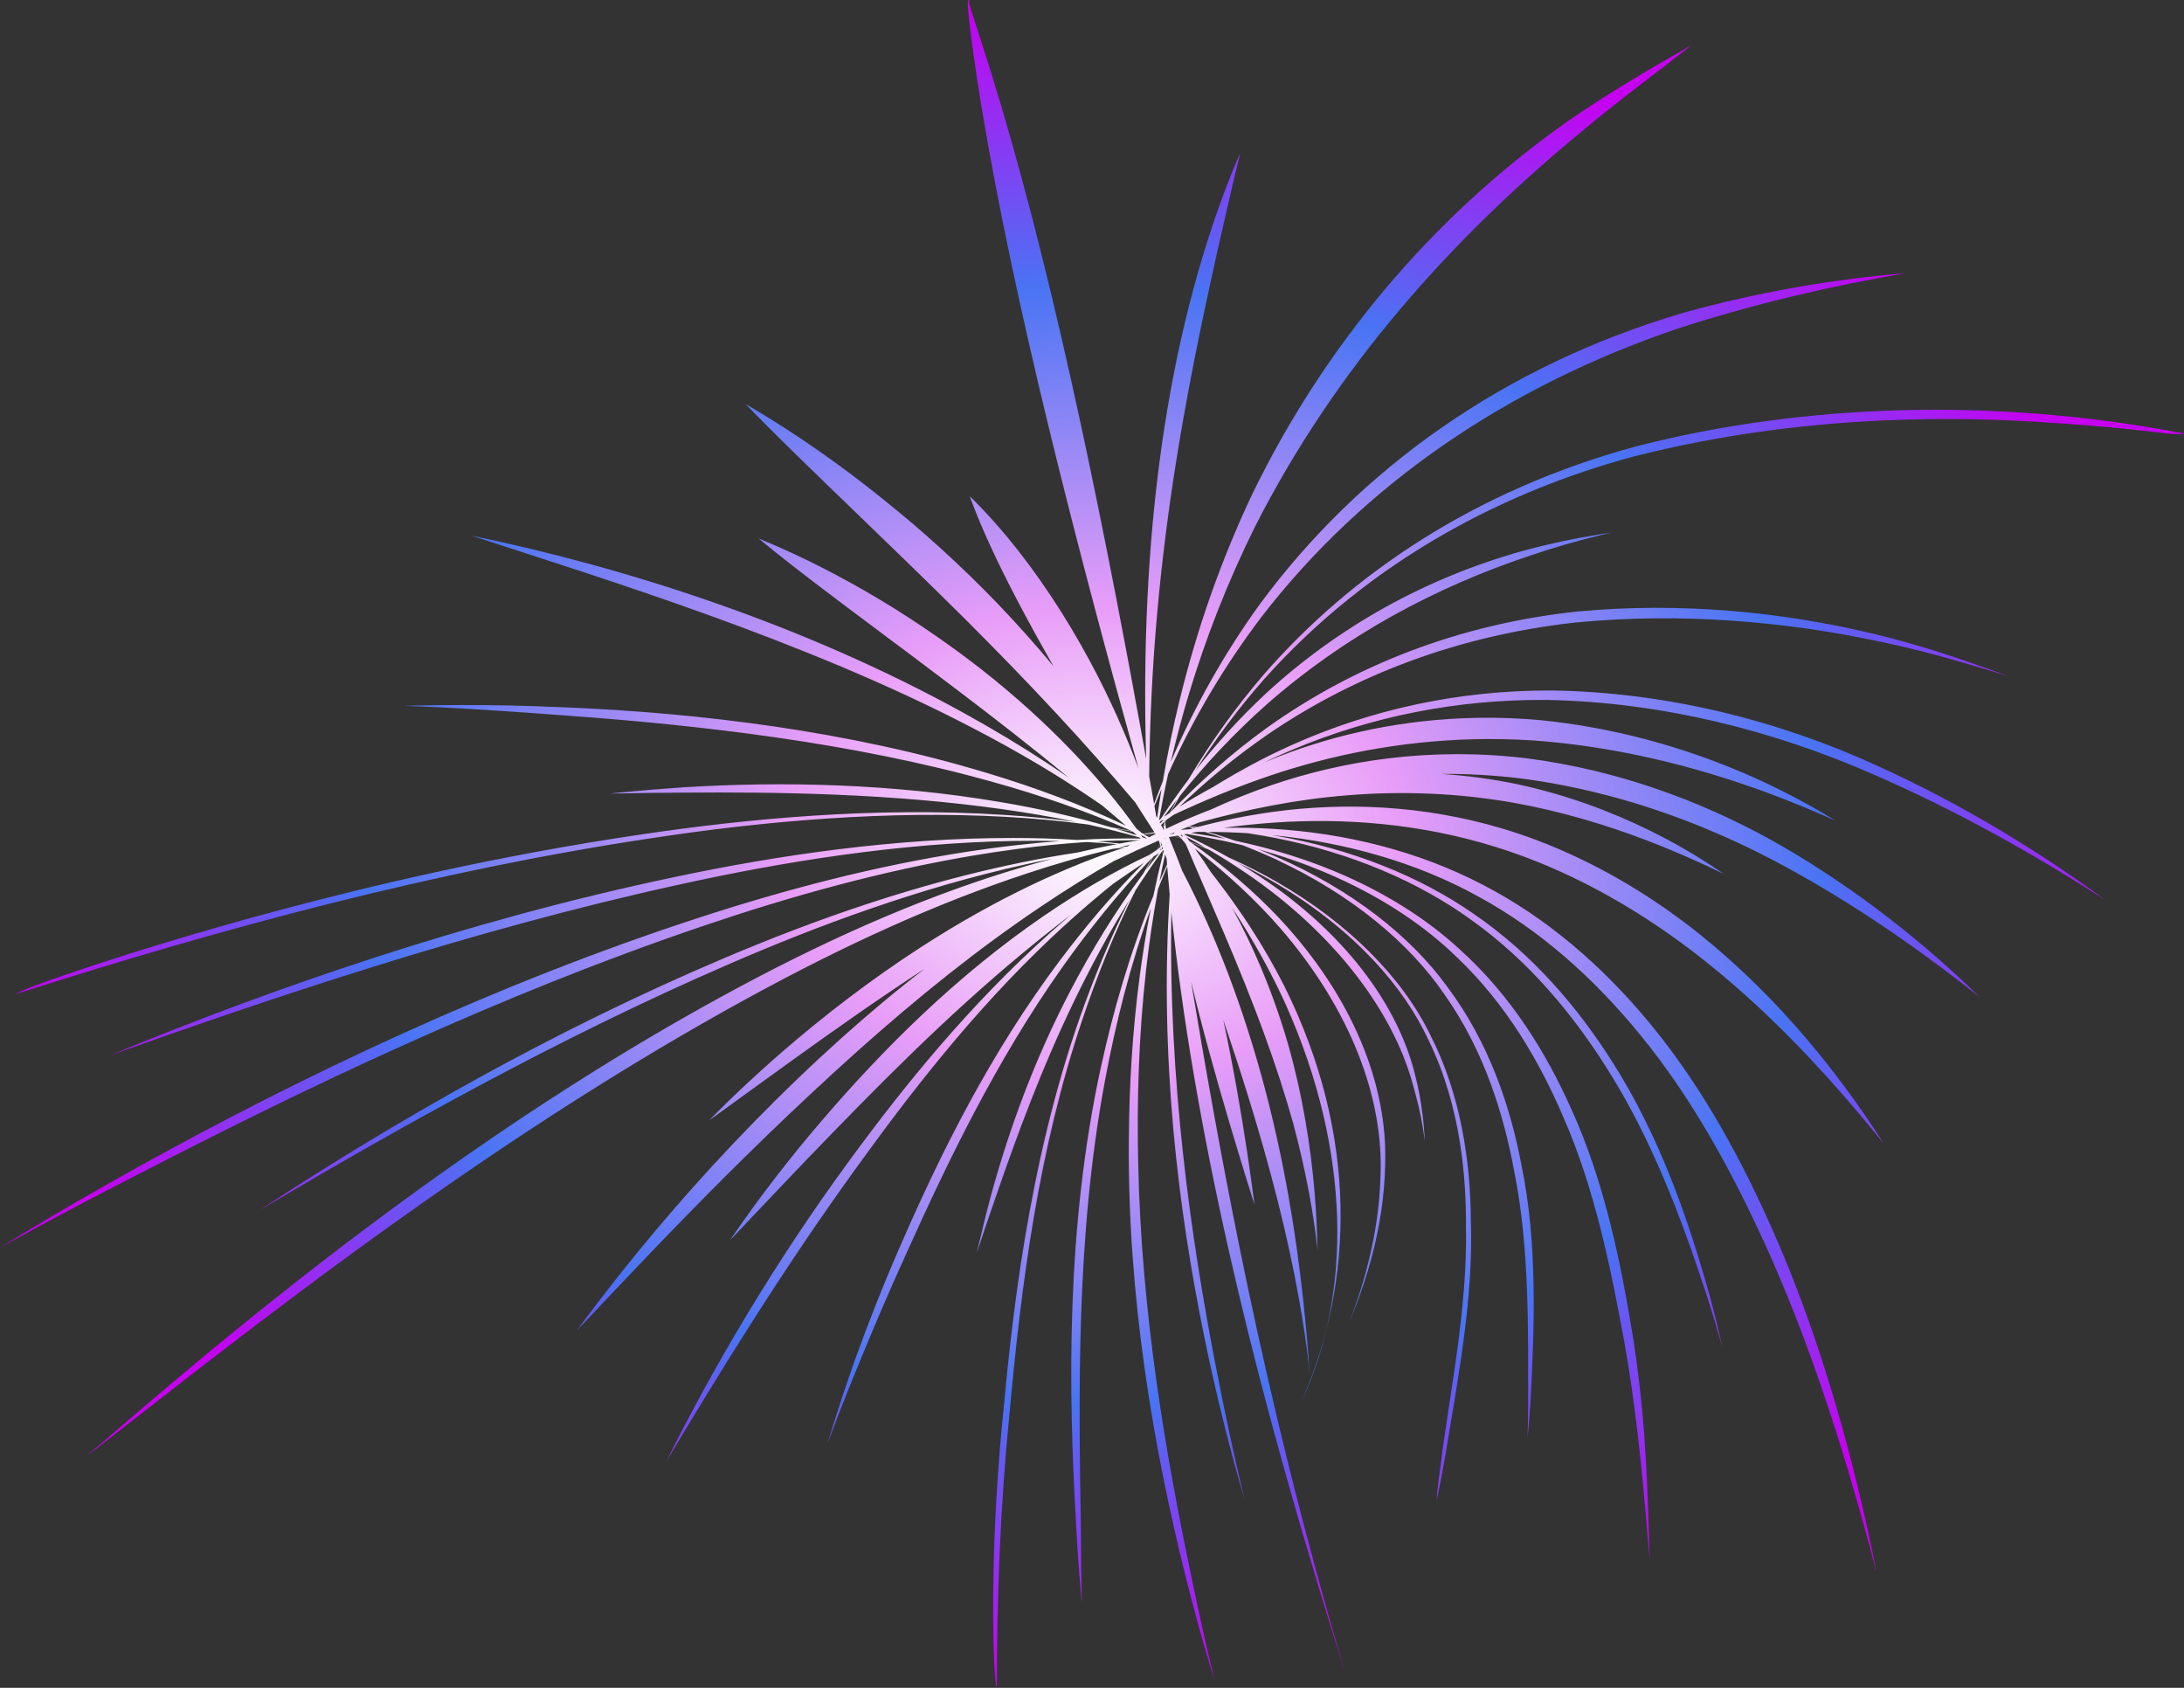<svg width="44" height="34" viewBox="0 0 44 34" fill="none" xmlns="http://www.w3.org/2000/svg">
<rect x="0" y="0" width="44" height="34" fill="#333333" stroke="none"/>
<path d="M19.512 0.001C19.507 0.004 19.503 0.013 19.502 0.023C19.49 0.093 19.504 0.194 19.511 0.266C19.531 0.482 19.559 0.703 19.589 0.929C19.645 1.341 19.71 1.767 19.784 2.211C20.113 4.193 20.592 6.398 21.143 8.666C21.726 11.067 22.39 13.523 22.936 15.479C22.68 14.793 22.358 14.064 21.966 13.334C21.471 12.412 20.906 11.559 20.304 10.832C20.086 10.569 19.868 10.328 19.653 10.111C19.62 10.078 19.588 10.046 19.556 10.014C19.551 10.01 19.546 10.005 19.541 10C19.54 9.999 19.539 9.998 19.538 9.998C19.538 9.999 19.539 10 19.539 10.001C19.541 10.007 19.543 10.013 19.545 10.018C19.559 10.057 19.574 10.096 19.589 10.136C19.688 10.398 19.806 10.678 19.941 10.972C20.288 11.73 20.74 12.572 21.223 13.419C20.872 12.996 20.497 12.575 20.098 12.159C19.367 11.399 18.592 10.697 17.803 10.066C17.37 9.716 16.936 9.39 16.506 9.09C16.069 8.784 15.643 8.509 15.235 8.265C15.174 8.229 15.114 8.194 15.055 8.159C15.045 8.154 15.036 8.149 15.028 8.144C15.026 8.143 15.025 8.142 15.024 8.141C15.025 8.142 15.026 8.143 15.027 8.144C15.034 8.151 15.04 8.157 15.046 8.164C15.089 8.209 15.133 8.254 15.178 8.3C15.479 8.608 15.812 8.937 16.17 9.286C16.866 9.965 17.595 10.661 18.291 11.339C18.677 11.713 19.065 12.093 19.457 12.484C19.458 12.485 19.458 12.486 19.459 12.486C20.79 13.814 21.877 14.986 22.873 16.166C23.006 16.377 23.135 16.577 23.258 16.767C23.188 16.775 23.117 16.783 23.045 16.792C22.981 16.778 23.07 16.797 23.006 16.783C22.97 16.753 22.933 16.722 22.894 16.69C22.174 15.675 21.139 14.558 19.785 13.494C19.481 13.256 19.17 13.027 18.854 12.809C18.107 12.288 17.341 11.833 16.592 11.45C16.206 11.252 15.831 11.078 15.473 10.926C15.42 10.903 15.367 10.881 15.314 10.86C15.306 10.856 15.298 10.853 15.29 10.85C15.288 10.849 15.287 10.849 15.286 10.848C15.285 10.848 15.285 10.848 15.284 10.848C15.285 10.848 15.285 10.848 15.286 10.848C15.287 10.849 15.287 10.85 15.288 10.851C15.293 10.855 15.301 10.861 15.306 10.865C15.344 10.897 15.384 10.93 15.424 10.962C15.69 11.18 15.985 11.411 16.302 11.654C17.175 12.324 18.197 13.071 19.223 13.852C19.223 13.852 19.224 13.852 19.223 13.852C19.223 13.852 19.267 13.885 19.267 13.885C20.087 14.506 20.82 15.08 21.539 15.67C21.389 15.566 21.25 15.473 21.131 15.395C20.582 15.033 20.021 14.697 19.459 14.386C16.145 12.547 12.5 11.408 9.499 10.79C12.189 11.67 16.179 12.887 19.558 14.645C20.032 14.89 20.506 15.152 20.973 15.431C21.61 15.812 22.063 16.127 22.211 16.23C22.375 16.368 22.532 16.502 22.684 16.633C21.791 16.21 20.852 15.863 19.917 15.581C17.093 14.722 14.079 14.361 11.407 14.25C11.021 14.232 10.636 14.219 10.254 14.211C9.63 14.2 9.031 14.199 8.443 14.211C8.36 14.213 8.278 14.215 8.195 14.218C8.183 14.219 8.171 14.219 8.159 14.22C8.156 14.22 8.155 14.22 8.153 14.22C8.152 14.22 8.153 14.22 8.153 14.22C8.155 14.22 8.156 14.22 8.158 14.22C8.17 14.22 8.182 14.22 8.194 14.221C8.274 14.223 8.353 14.226 8.433 14.229C8.999 14.252 9.584 14.286 10.186 14.327C10.623 14.356 11.067 14.387 11.515 14.422C14.102 14.613 17.144 14.952 19.98 15.746C20.936 16.011 21.895 16.339 22.805 16.742C22.662 16.714 22.52 16.688 22.377 16.663C21.637 16.445 20.881 16.278 20.136 16.154C17.972 15.787 15.774 15.736 13.78 15.859C13.332 15.889 12.898 15.925 12.482 15.966L12.48 15.966C12.42 15.972 12.361 15.978 12.302 15.984C12.294 15.985 12.283 15.986 12.275 15.986C12.274 15.987 12.272 15.987 12.271 15.987C12.272 15.987 12.274 15.987 12.275 15.987C12.284 15.987 12.292 15.987 12.301 15.986C12.358 15.985 12.415 15.984 12.473 15.983C12.473 15.983 12.492 15.983 12.492 15.983C12.889 15.974 13.304 15.968 13.731 15.967C15.677 15.95 17.963 15.985 20.192 16.3C20.684 16.369 21.182 16.453 21.678 16.556C21.192 16.491 20.709 16.446 20.237 16.416C17.589 16.242 14.979 16.506 13.003 16.797C9.961 17.238 7.296 17.89 5.653 18.328C3.947 18.784 2.618 19.204 1.906 19.439C0.335 19.957 0.322 20.023 0.322 20.023C4.479 18.694 8.779 17.54 13.063 16.894C13.063 16.894 13.063 16.894 13.063 16.894C15.452 16.527 17.903 16.325 20.252 16.454C20.814 16.484 21.372 16.535 21.921 16.609C22.267 16.686 22.614 16.772 22.957 16.87C22.967 16.878 22.972 16.883 22.982 16.891C22.603 16.886 22.176 16.893 21.702 16.92C21.273 16.893 20.843 16.88 20.415 16.88C18.069 16.877 15.701 17.219 13.553 17.675C9.399 18.549 5.477 19.911 2.218 21.259C5.473 20.103 9.502 18.736 13.647 17.827C15.768 17.358 18.11 16.98 20.438 16.94C20.743 16.934 21.05 16.935 21.357 16.942C21.055 16.964 20.759 16.992 20.47 17.026C20.113 17.066 19.786 17.111 19.501 17.155C17.62 17.443 15.777 17.932 14.064 18.492C9.969 19.827 6.132 21.654 2.808 23.493C1.941 23.976 1.139 24.438 0.371 24.906C0.263 24.972 0.158 25.036 0.053 25.104C0.038 25.113 0.023 25.123 0.008 25.133C0.006 25.135 0.002 25.137 0 25.139C0.002 25.137 0.006 25.135 0.009 25.134C0.024 25.124 0.039 25.115 0.054 25.106C0.16 25.044 0.267 24.986 0.377 24.926C1.158 24.497 1.963 24.075 2.839 23.627C6.109 21.94 10.017 20.058 14.165 18.653C15.908 18.061 17.747 17.547 19.61 17.234C19.893 17.187 20.19 17.141 20.499 17.101C20.954 17.04 21.419 16.993 21.888 16.962C22.107 16.973 22.312 16.988 22.501 17.004C22.237 17.054 21.97 17.111 21.699 17.175C21.33 17.23 20.964 17.295 20.602 17.369C18.472 17.801 16.422 18.522 14.575 19.307C11.078 20.791 7.902 22.622 5.238 24.373C7.936 22.776 11.178 20.943 14.655 19.435C16.484 18.64 18.511 17.891 20.622 17.421C20.812 17.378 21.004 17.338 21.196 17.3C21.011 17.349 20.824 17.402 20.636 17.457C18.775 18.003 16.891 18.814 14.925 19.866C13.969 20.377 13.018 20.928 12.069 21.517C9.167 23.318 6.515 25.337 4.256 27.199C3.753 27.615 3.269 28.022 2.815 28.411C2.565 28.624 2.319 28.837 2.085 29.038C1.984 29.123 1.912 29.189 1.831 29.253C1.823 29.259 1.812 29.268 1.809 29.269C1.805 29.271 1.807 29.266 1.809 29.262C1.8 29.271 1.79 29.282 1.786 29.288C1.786 29.289 1.786 29.29 1.787 29.29C1.787 29.29 1.787 29.29 1.787 29.29C1.79 29.29 1.799 29.285 1.812 29.276C1.89 29.223 2.007 29.13 2.088 29.066C2.338 28.872 2.588 28.676 2.852 28.471C3.324 28.103 3.827 27.711 4.343 27.314C6.66 25.531 9.329 23.565 12.216 21.772C13.168 21.181 14.118 20.624 15.072 20.102C17.016 19.038 18.856 18.199 20.689 17.595C21.277 17.4 21.851 17.236 22.41 17.101C22.495 17.089 22.579 17.079 22.663 17.069C22.056 17.267 21.427 17.52 20.779 17.829C20.039 18.183 19.302 18.597 18.571 19.069C17.532 19.739 16.584 20.474 15.755 21.192C15.614 21.314 15.478 21.435 15.345 21.555C15.011 21.856 14.706 22.147 14.432 22.422C14.391 22.463 14.35 22.504 14.31 22.545C14.304 22.551 14.298 22.558 14.292 22.564C14.291 22.565 14.29 22.566 14.289 22.567C14.29 22.566 14.291 22.565 14.293 22.564C14.3 22.559 14.307 22.554 14.314 22.549C14.316 22.548 14.456 22.447 14.458 22.446C14.778 22.215 15.124 21.964 15.491 21.698C15.463 21.719 15.92 21.389 15.891 21.409C16.744 20.795 17.656 20.147 18.631 19.513C18.061 19.95 17.504 20.416 16.956 20.908C16.659 21.174 16.368 21.444 16.084 21.717C14.877 22.873 13.812 24.048 12.901 25.157C12.496 25.65 12.127 26.124 11.797 26.566C11.748 26.632 11.7 26.697 11.653 26.761C11.646 26.771 11.639 26.781 11.632 26.79C11.631 26.792 11.63 26.793 11.629 26.795C12.507 25.794 13.412 24.819 14.352 23.878C13.413 24.818 12.51 25.791 11.633 26.791C11.641 26.782 11.649 26.773 11.658 26.764C11.704 26.715 11.781 26.633 11.828 26.584C12.212 26.176 12.633 25.73 13.078 25.266C14.055 24.247 15.122 23.167 16.302 22.065C16.624 21.764 16.95 21.465 17.282 21.168C17.283 21.167 17.284 21.166 17.285 21.165C18.519 20.064 19.704 19.115 20.95 18.276C21.454 17.937 21.946 17.629 22.434 17.349C22.75 17.197 23.054 17.058 23.346 16.93C23.354 16.958 23.362 16.985 23.37 17.014C23.349 17.048 23.328 17.084 23.306 17.121C23.258 17.152 23.209 17.185 23.159 17.219C22.464 17.545 21.752 17.955 21.019 18.457C20.173 19.037 19.356 19.705 18.561 20.456C17.846 21.133 17.189 21.838 16.594 22.531C16.245 22.936 15.921 23.334 15.624 23.72C15.33 24.1 15.065 24.465 14.829 24.805C14.794 24.856 14.759 24.907 14.725 24.957C14.72 24.965 14.715 24.972 14.71 24.98C14.709 24.981 14.709 24.982 14.707 24.984C14.709 24.982 14.71 24.981 14.711 24.98C14.716 24.974 14.725 24.965 14.73 24.959C14.735 24.955 14.857 24.826 14.861 24.822C15.469 24.182 15.203 24.461 15.81 23.821C16.118 23.497 16.439 23.163 16.774 22.819C17.45 22.123 18.16 21.405 18.911 20.699C18.911 20.699 18.911 20.699 18.911 20.699C19.66 19.995 20.388 19.36 21.138 18.767C21.285 18.651 21.43 18.537 21.576 18.427C21.416 18.563 21.272 18.689 21.152 18.795C21.152 18.795 21.15 18.798 21.15 18.798C19.537 20.241 18.226 21.858 17.119 23.37C15.577 25.471 14.358 27.568 13.42 29.444C14.495 27.653 15.759 25.588 17.233 23.551C18.328 22.032 19.603 20.38 21.174 18.896C21.174 18.896 21.184 18.887 21.184 18.887C21.788 18.318 22.247 17.947 22.424 17.805C22.636 17.656 22.843 17.516 23.047 17.381C22.409 18.018 21.853 18.684 21.358 19.341C19.953 21.211 18.957 23.221 18.164 25.038C17.816 25.83 17.506 26.612 17.23 27.379C17.051 27.886 16.888 28.373 16.741 28.849C16.721 28.916 16.7 28.983 16.681 29.049C16.678 29.059 16.675 29.069 16.673 29.079C16.672 29.08 16.672 29.082 16.672 29.084C16.672 29.084 16.672 29.084 16.672 29.084C16.672 29.082 16.672 29.08 16.673 29.079C16.676 29.069 16.68 29.059 16.683 29.05C16.707 28.983 16.732 28.917 16.757 28.851C16.934 28.38 17.128 27.893 17.335 27.393C17.626 26.683 17.938 25.955 18.275 25.216C19.098 23.394 20.067 21.369 21.409 19.475C21.934 18.736 22.527 17.987 23.216 17.274C23.153 17.382 23.092 17.49 23.033 17.598C22.455 18.375 21.98 19.167 21.582 19.925C20.83 21.356 20.318 22.787 19.96 24.101C19.87 24.436 19.79 24.764 19.716 25.079C19.706 25.124 19.695 25.169 19.685 25.214C19.684 25.221 19.682 25.227 19.68 25.234C19.68 25.235 19.68 25.236 19.68 25.238C19.68 25.237 19.68 25.235 19.681 25.234C19.682 25.232 19.687 25.216 19.688 25.214C19.678 25.241 19.741 25.052 19.732 25.08C19.835 24.768 19.945 24.444 20.061 24.112C20.488 22.872 20.991 21.501 21.659 20.127C21.975 19.477 22.336 18.799 22.757 18.123C22.354 18.922 22.036 19.709 21.777 20.436C20.693 23.487 20.374 26.753 20.224 28.327C19.958 30.91 20.006 32.833 20.022 33.288C20.047 33.997 20.084 34 20.084 34C20.082 32.171 20.153 30.342 20.335 28.504C20.578 25.838 20.922 23.159 21.811 20.523C22.103 19.658 22.448 18.79 22.875 17.938C23.042 17.677 23.22 17.415 23.409 17.153C23.415 17.173 23.421 17.195 23.427 17.214C23.363 17.468 23.298 17.746 23.235 18.049C22.753 19.217 22.423 20.386 22.181 21.49C21.469 24.745 21.526 28.056 21.677 30.647C21.705 31.209 21.744 31.758 21.794 32.292C21.784 31.806 21.777 31.309 21.775 30.803C21.739 28.219 21.661 24.947 22.27 21.722C22.477 20.626 22.761 19.464 23.185 18.297C23.087 18.796 23.017 19.248 22.966 19.629C22.812 20.774 22.75 21.892 22.742 22.952C22.714 26.124 23.237 29.157 23.889 31.771C24.053 32.418 24.216 33.018 24.392 33.599C24.417 33.68 24.441 33.76 24.468 33.84C24.472 33.851 24.476 33.862 24.48 33.873C24.481 33.876 24.481 33.878 24.483 33.88C24.481 33.878 24.481 33.876 24.48 33.873C24.477 33.862 24.474 33.851 24.47 33.839C24.448 33.759 24.429 33.678 24.409 33.596C24.267 33.009 24.135 32.406 24.001 31.755C23.488 29.311 22.995 26.464 22.931 23.447C22.903 22.19 22.939 20.878 23.089 19.542C23.146 19.032 23.224 18.483 23.331 17.907C23.394 17.746 23.456 17.595 23.515 17.455C23.53 17.64 23.547 17.83 23.565 18.021C23.355 21.297 23.739 24.374 24.258 26.908C24.492 28.062 24.769 29.161 25.069 30.195C24.867 29.345 24.672 28.452 24.494 27.522C23.99 24.928 23.537 21.757 23.599 18.377C23.814 20.457 24.204 22.744 24.754 25.183C25.268 27.465 25.867 29.635 26.443 31.558C26.57 31.985 26.697 32.4 26.818 32.79C26.883 33.001 26.952 33.222 27.014 33.419C27.041 33.506 27.062 33.57 27.082 33.638C27.084 33.645 27.087 33.654 27.087 33.655C27.088 33.659 27.086 33.656 27.085 33.653C27.088 33.661 27.091 33.671 27.093 33.675C27.093 33.676 27.093 33.676 27.093 33.675C27.093 33.675 27.093 33.675 27.093 33.675C27.093 33.673 27.091 33.667 27.089 33.657C27.072 33.596 27.042 33.496 27.022 33.429C26.962 33.225 26.899 33.008 26.837 32.792C26.724 32.397 26.607 31.98 26.49 31.549C25.952 29.575 25.448 27.463 24.974 25.134C24.589 23.24 24.277 21.463 23.995 19.765C24.052 20.004 24.11 20.241 24.173 20.483C24.424 21.451 24.712 22.441 24.963 23.264C25.055 23.568 25.145 23.86 25.228 24.122C25.232 24.135 25.262 24.228 25.266 24.241C25.268 24.247 25.27 24.253 25.271 24.259C25.272 24.26 25.272 24.261 25.273 24.262C25.272 24.261 25.272 24.26 25.272 24.259C25.272 24.252 25.271 24.246 25.27 24.24C25.265 24.199 25.259 24.158 25.254 24.116C25.218 23.84 25.176 23.539 25.128 23.223C25.006 22.409 24.844 21.474 24.645 20.544C24.811 21.035 24.976 21.536 25.134 22.045C25.592 23.518 25.942 24.882 26.173 26.183C26.255 26.643 26.319 27.074 26.366 27.476L26.366 27.477C26.372 27.536 26.378 27.594 26.383 27.652C26.384 27.661 26.384 27.669 26.385 27.678C26.385 27.679 26.385 27.681 26.386 27.682C26.375 27.541 26.364 27.399 26.352 27.258C26.275 26.432 26.171 25.609 26.041 24.791C26.171 25.609 26.275 26.432 26.352 27.258C26.364 27.399 26.375 27.541 26.386 27.682C26.386 27.68 26.385 27.679 26.385 27.678C26.385 27.669 26.384 27.66 26.384 27.651C26.38 27.592 26.375 27.532 26.371 27.472C26.361 27.326 26.349 27.175 26.337 27.02C26.312 26.743 26.284 26.453 26.251 26.153C26.107 24.838 25.876 23.413 25.485 21.935C25.485 21.935 25.485 21.934 25.485 21.934C25.05 20.287 24.476 18.804 23.813 17.532C23.747 17.351 23.681 17.186 23.613 17.02C23.616 17.018 23.619 17.016 23.623 17.014C23.619 17.015 23.616 17.017 23.612 17.018C23.591 16.968 23.571 16.911 23.55 16.862C23.587 16.856 23.623 16.849 23.66 16.843C23.707 16.86 23.754 16.878 23.804 16.896C23.832 16.931 23.861 16.967 23.891 17.005C24.361 18.126 24.958 19.419 25.488 20.879C25.704 21.474 25.893 22.055 26.054 22.631C26.186 23.123 26.291 23.593 26.375 24.041C26.44 24.392 26.489 24.72 26.526 25.023C26.531 25.069 26.536 25.113 26.541 25.158C26.542 25.164 26.543 25.171 26.544 25.178C26.544 25.179 26.544 25.18 26.544 25.181C26.544 25.181 26.544 25.181 26.544 25.182C26.544 25.182 26.544 25.182 26.544 25.181C26.544 25.18 26.544 25.179 26.544 25.177C26.544 25.17 26.544 25.163 26.544 25.156C26.543 25.11 26.541 25.063 26.54 25.015C26.53 24.698 26.513 24.356 26.482 23.994C26.403 23.072 26.244 22.07 25.951 21.036C25.924 20.942 25.895 20.847 25.866 20.753C25.866 20.753 25.866 20.753 25.866 20.753C25.587 19.861 25.232 19.033 24.819 18.28C24.911 18.42 24.99 18.546 25.058 18.655C25.379 19.175 25.659 19.698 25.898 20.222C27.237 23.212 27.214 26.069 26.252 28.161C26.241 28.185 26.23 28.209 26.219 28.232C26.233 28.201 26.247 28.169 26.26 28.138C27.244 25.863 27.395 22.917 25.875 19.865C25.672 19.463 25.441 19.063 25.183 18.666C24.828 18.121 24.5 17.703 24.403 17.579C24.295 17.41 24.185 17.248 24.074 17.093C24.732 17.604 25.31 18.142 25.801 18.706C27.218 20.349 27.886 22.137 27.811 23.717C27.795 24.278 27.712 24.828 27.586 25.352C27.495 25.737 27.38 26.105 27.255 26.447C27.237 26.495 27.219 26.544 27.201 26.591C27.199 26.598 27.196 26.605 27.194 26.612C27.193 26.613 27.193 26.614 27.193 26.615C27.193 26.614 27.194 26.613 27.194 26.612C27.197 26.605 27.2 26.598 27.203 26.59C27.223 26.542 27.243 26.492 27.262 26.443C27.402 26.091 27.531 25.715 27.636 25.321C27.794 24.725 27.895 24.093 27.906 23.448C27.959 21.868 27.264 20.098 25.788 18.513C25.273 17.963 24.668 17.447 23.986 16.965C24.113 17.015 24.239 17.067 24.362 17.119C24.872 17.418 25.339 17.736 25.76 18.071C27.232 19.251 28.131 20.616 28.466 21.852C28.487 21.925 28.507 21.998 28.526 22.071C28.598 22.339 28.65 22.602 28.687 22.856C28.692 22.893 28.697 22.929 28.702 22.965C28.703 22.971 28.703 22.976 28.704 22.982C28.704 22.983 28.704 22.984 28.705 22.985C28.705 22.983 28.705 22.982 28.705 22.982C28.704 22.976 28.704 22.97 28.704 22.965C28.702 22.927 28.7 22.889 28.697 22.851C28.68 22.587 28.647 22.312 28.594 22.031C28.573 21.92 28.548 21.809 28.52 21.698C28.221 20.423 27.311 19.053 25.75 17.912C25.498 17.73 25.23 17.554 24.947 17.386C25.227 17.522 25.492 17.666 25.743 17.815C27.316 18.756 28.295 19.9 28.781 20.954C29.448 22.323 29.54 23.785 29.534 24.724C29.558 25.863 29.377 27.087 29.282 27.733C29.145 28.664 29.107 28.861 29.038 29.398C28.927 30.207 28.947 30.219 28.947 30.219C29.007 29.929 29.063 29.64 29.113 29.351C29.383 27.722 29.684 26.136 29.633 24.612C29.626 23.377 29.426 22.044 28.817 20.851C28.25 19.681 27.156 18.594 25.741 17.775C25.426 17.594 25.096 17.427 24.752 17.272C24.471 17.113 24.177 16.96 23.868 16.816C23.867 16.814 23.865 16.812 23.864 16.81C23.882 16.807 23.901 16.805 23.919 16.802C24.263 16.857 24.642 16.93 25.041 17.028C25.27 17.118 25.494 17.213 25.711 17.314C27.229 18.022 28.396 18.996 29.103 20.035C29.908 21.174 30.302 22.473 30.512 23.626C30.817 25.146 30.785 26.821 30.787 28.3C30.785 28.528 30.781 28.754 30.774 28.979C30.797 28.746 30.816 28.51 30.831 28.273C30.915 26.76 30.98 25.045 30.652 23.468C30.432 22.305 30.003 21.005 29.158 19.878C28.421 18.86 27.233 17.923 25.707 17.257C25.59 17.206 25.471 17.157 25.349 17.109C25.47 17.142 25.588 17.176 25.704 17.212C26.177 17.359 26.58 17.518 26.913 17.668C27.89 18.107 28.721 18.665 29.363 19.294C30.357 20.241 31.026 21.402 31.501 22.515C32.13 23.951 32.452 25.542 32.733 27.079C32.838 27.676 32.922 28.276 32.992 28.874C33.081 29.614 33.146 30.382 33.205 31.076C33.213 31.177 33.221 31.275 33.232 31.375C33.234 31.389 33.235 31.403 33.237 31.417C33.238 31.42 33.237 31.423 33.239 31.425C33.237 31.423 33.238 31.42 33.238 31.417C33.236 31.403 33.236 31.389 33.235 31.375C33.23 31.276 33.227 31.178 33.225 31.078C33.205 30.384 33.179 29.624 33.124 28.877C33.076 28.252 33.005 27.614 32.905 26.971C32.655 25.437 32.326 23.809 31.656 22.34C31.153 21.211 30.445 20.059 29.419 19.134C28.738 18.502 27.871 17.959 26.875 17.546C26.52 17.399 26.128 17.26 25.7 17.138C25.436 17.062 25.165 16.996 24.888 16.937C24.694 16.869 24.508 16.81 24.334 16.758C24.596 16.759 24.862 16.767 25.131 16.783C25.317 16.811 25.501 16.843 25.683 16.878C27.228 17.18 28.583 17.765 29.633 18.525C30.812 19.363 31.701 20.451 32.379 21.529C33.28 22.948 33.876 24.548 34.371 26.051C34.489 26.414 34.598 26.777 34.7 27.138C34.617 26.767 34.525 26.394 34.421 26.019C33.99 24.49 33.416 22.858 32.491 21.404C31.803 20.315 30.889 19.226 29.677 18.4C28.602 17.655 27.231 17.099 25.68 16.832C25.662 16.829 25.645 16.826 25.627 16.823C25.645 16.824 25.662 16.826 25.68 16.828C27.07 16.969 28.513 17.355 29.794 18.065C31.024 18.737 32.095 19.69 33.017 20.812C33.093 20.904 33.167 20.997 33.241 21.091C34.235 22.366 34.996 23.809 35.645 25.251C36.174 26.439 36.604 27.631 36.968 28.768C37.149 29.334 37.314 29.887 37.464 30.417C37.547 30.709 37.627 30.995 37.7 31.273C37.73 31.39 37.757 31.479 37.776 31.572C37.778 31.581 37.78 31.594 37.78 31.596C37.779 31.601 37.776 31.597 37.773 31.593C37.777 31.605 37.782 31.618 37.786 31.624C37.787 31.624 37.788 31.624 37.788 31.623C37.789 31.621 37.789 31.611 37.787 31.598C37.776 31.509 37.747 31.377 37.727 31.283C37.669 30.999 37.604 30.708 37.536 30.411C37.411 29.873 37.27 29.312 37.11 28.738C36.784 27.569 36.379 26.342 35.859 25.116C35.239 23.668 34.489 22.215 33.489 20.927C33.4 20.812 33.309 20.7 33.217 20.588C32.27 19.447 31.156 18.486 29.878 17.825C28.552 17.131 27.078 16.785 25.671 16.698C25.326 16.676 24.986 16.67 24.652 16.675C24.978 16.631 25.315 16.595 25.663 16.571C27.057 16.474 28.606 16.582 30.145 17.065C30.594 17.206 31.038 17.376 31.474 17.575C32.511 18.048 33.468 18.659 34.328 19.341C35.126 19.973 35.837 20.654 36.47 21.327C36.943 21.83 37.372 22.329 37.753 22.793C37.809 22.862 37.865 22.931 37.92 22.998C37.929 23.008 37.937 23.018 37.945 23.029C37.946 23.03 37.947 23.032 37.949 23.034C36.972 21.606 35.848 20.261 34.525 19.12C33.647 18.362 32.674 17.706 31.625 17.201C31.183 17 30.733 16.83 30.276 16.693C28.664 16.21 27.06 16.161 25.649 16.354C25.111 16.428 24.602 16.534 24.129 16.659C24.069 16.656 24.009 16.653 23.948 16.65C24.016 16.623 24.086 16.596 24.155 16.569C24.616 16.442 25.113 16.322 25.64 16.223C26.624 16.038 27.698 15.938 28.833 15.989C29.38 16.013 29.923 16.072 30.461 16.165C31.444 16.339 32.364 16.617 33.203 16.939C33.675 17.12 34.112 17.312 34.511 17.5C34.571 17.528 34.631 17.557 34.689 17.585C34.698 17.589 34.707 17.594 34.716 17.598C34.718 17.599 34.719 17.599 34.721 17.6C34.719 17.599 34.718 17.598 34.716 17.597C34.717 17.597 34.69 17.579 34.691 17.579C34.636 17.541 34.579 17.503 34.521 17.465C34.14 17.214 33.713 16.964 33.243 16.733C32.447 16.34 31.554 16.011 30.588 15.801C30.074 15.693 29.554 15.623 29.03 15.59C29.55 15.586 30.085 15.614 30.631 15.68C30.924 15.717 31.219 15.765 31.513 15.823C33.112 16.136 34.633 16.727 35.993 17.472C36.661 17.836 37.29 18.224 37.874 18.615C38.507 19.038 39.087 19.465 39.604 19.865C39.681 19.925 39.757 19.984 39.831 20.043C39.843 20.051 39.854 20.059 39.864 20.068C39.866 20.07 39.868 20.071 39.87 20.073C38.743 19.037 37.507 18.08 36.172 17.271C34.708 16.38 33.098 15.725 31.445 15.383C31.221 15.341 30.996 15.306 30.772 15.277C28.827 15.041 27.064 15.32 25.614 15.817C25.184 15.965 24.781 16.13 24.407 16.303C24.079 16.427 23.775 16.56 23.493 16.695C23.486 16.653 23.48 16.61 23.473 16.567C23.482 16.55 23.491 16.532 23.501 16.514C23.548 16.481 23.597 16.447 23.648 16.412C24.225 16.141 24.877 15.864 25.602 15.619C26.796 15.218 28.171 14.928 29.695 14.891C30.093 14.882 30.495 14.89 30.899 14.916C32.407 15.026 33.833 15.361 35.107 15.793C35.692 15.991 36.23 16.204 36.72 16.418C36.771 16.44 36.822 16.462 36.872 16.484C36.873 16.485 36.935 16.512 36.936 16.513C36.947 16.517 36.958 16.522 36.968 16.527C36.97 16.527 36.972 16.528 36.974 16.529C36.974 16.529 36.975 16.529 36.975 16.529C36.974 16.529 36.974 16.529 36.974 16.529C36.972 16.528 36.97 16.527 36.968 16.525C36.957 16.519 36.947 16.512 36.936 16.506C36.918 16.495 36.9 16.484 36.882 16.473C36.829 16.441 36.775 16.408 36.72 16.376C36.229 16.087 35.682 15.807 35.084 15.553C33.868 15.037 32.495 14.653 31.043 14.508C30.518 14.46 30 14.447 29.489 14.468C29.489 14.468 29.489 14.468 29.489 14.468C28.011 14.527 26.692 14.858 25.582 15.312C25.544 15.328 25.505 15.344 25.468 15.36C25.504 15.342 25.542 15.324 25.581 15.305C25.758 15.223 25.913 15.155 26.039 15.102C27.622 14.435 29.359 14.081 31.186 14.1C33.494 14.147 35.732 14.722 37.683 15.574C39.435 16.33 41.032 17.24 42.409 18.126C41.074 17.145 39.526 16.199 37.817 15.424C35.843 14.518 33.575 13.941 31.253 13.909C29.39 13.903 27.632 14.292 26.044 14.999C25.867 15.078 25.71 15.153 25.576 15.219C25.035 15.489 24.627 15.738 24.441 15.853C24.2 15.983 23.973 16.116 23.76 16.25C24.31 15.722 24.903 15.234 25.548 14.79C27.312 13.586 29.404 12.798 31.732 12.541C33.826 12.336 35.95 12.509 37.919 12.934C38.519 13.061 39.094 13.211 39.642 13.375C39.806 13.423 39.97 13.472 40.133 13.521C40.231 13.551 40.328 13.581 40.424 13.61C40.438 13.614 40.453 13.618 40.467 13.623C40.469 13.623 40.471 13.624 40.473 13.625C40.473 13.624 40.473 13.625 40.473 13.625C40.471 13.624 40.469 13.623 40.466 13.622C40.452 13.617 40.438 13.612 40.423 13.607C40.325 13.572 40.221 13.534 40.123 13.499C39.975 13.445 39.824 13.393 39.672 13.34C39.087 13.134 38.475 12.948 37.839 12.79C35.913 12.317 33.845 12.129 31.812 12.315C29.408 12.564 27.287 13.404 25.539 14.65C24.819 15.169 24.172 15.742 23.585 16.36C23.645 16.251 23.707 16.142 23.769 16.036C24.296 15.376 24.874 14.764 25.51 14.198C27.065 12.828 28.886 11.834 30.86 11.181C31.317 11.026 31.774 10.895 32.23 10.784C32.273 10.774 32.317 10.764 32.36 10.753C32.382 10.748 32.403 10.744 32.425 10.739C32.429 10.738 32.451 10.733 32.454 10.733C32.456 10.732 32.458 10.732 32.459 10.731C32.457 10.732 32.455 10.732 32.453 10.732C32.443 10.733 32.432 10.735 32.421 10.736C32.402 10.739 32.383 10.741 32.363 10.744C32.311 10.752 32.259 10.76 32.207 10.768C31.708 10.848 31.209 10.954 30.714 11.088C28.704 11.643 26.938 12.646 25.496 13.977C24.981 14.458 24.512 14.973 24.084 15.52C24.507 14.858 24.971 14.244 25.476 13.672C27.645 11.249 30.355 9.886 32.906 9.198C36.452 8.291 39.673 8.414 41.069 8.499C42.742 8.6 43.46 8.719 43.77 8.741C44.014 8.754 44 8.731 44 8.731C43.936 8.72 43.872 8.708 43.808 8.697C40.158 8.017 36.347 8.126 32.98 8.987C29.712 9.87 27.221 11.572 25.47 13.577C24.88 14.263 24.377 14.973 23.945 15.7C23.749 15.959 23.562 16.226 23.383 16.498C23.374 16.504 23.358 16.515 23.35 16.521C23.398 16.245 23.459 15.933 23.534 15.592C24.034 14.486 24.65 13.44 25.397 12.45C27.491 9.727 30.402 7.77 33.812 6.615C35.354 6.115 36.907 5.758 38.401 5.501C36.898 5.628 35.389 5.89 33.923 6.298C30.317 7.358 27.398 9.435 25.379 12.174C24.657 13.174 24.066 14.232 23.589 15.344C23.706 14.841 23.827 14.397 23.942 14.014C24.294 12.838 24.74 11.709 25.279 10.619C26.912 7.399 29.259 4.786 31.925 2.599C32.553 2.075 33.203 1.587 33.79 1.135C33.873 1.07 33.957 1.008 34.03 0.942C34.041 0.932 34.051 0.923 34.059 0.913C34.061 0.911 34.066 0.91 34.063 0.906C34.065 0.909 34.06 0.91 34.058 0.912C34.047 0.922 34.033 0.93 34.02 0.938C33.928 0.998 33.826 1.054 33.724 1.112C33.005 1.524 32.252 1.975 31.526 2.483C28.833 4.397 26.686 6.961 25.235 9.94C24.597 11.286 24.113 12.675 23.766 14.1C23.64 14.612 23.526 15.158 23.427 15.736C23.362 15.899 23.304 16.052 23.251 16.195C23.219 16.012 23.186 15.827 23.152 15.638C23.195 10.991 24.007 7.284 24.834 3.717C25.098 2.624 24.724 4.172 24.988 3.079C24.93 3.21 24.874 3.342 24.819 3.475C23.475 6.846 22.96 10.89 23.091 15.287C22.738 13.316 22.279 10.883 21.769 8.521C21.275 6.235 20.742 4.054 20.168 2.123C20.041 1.694 19.912 1.281 19.786 0.89C19.716 0.672 19.647 0.465 19.582 0.26C19.558 0.173 19.528 0.111 19.521 0.04C19.52 0.032 19.519 0.023 19.522 0.02C19.526 0.016 19.533 0.018 19.539 0.019C19.533 0.012 19.526 0.003 19.518 9.70025e-05C19.516 -0 19.514 0 19.512 0.001C19.512 0.001 19.512 0.001 19.512 0.001ZM19.459 12.486C19.459 12.486 19.459 12.486 19.459 12.486V12.486ZM39.871 20.074C39.868 20.071 39.866 20.07 39.865 20.068C39.854 20.058 39.844 20.048 39.834 20.037C39.763 19.969 39.691 19.9 39.618 19.831C39.124 19.365 38.561 18.88 37.934 18.402C37.402 17.997 36.827 17.6 36.211 17.227C34.792 16.363 33.166 15.7 31.445 15.383C33.098 15.725 34.708 16.38 36.171 17.271C37.506 18.08 38.742 19.037 39.87 20.073M23.401 15.893C23.368 16.093 23.339 16.286 23.313 16.474C23.306 16.462 23.3 16.45 23.293 16.438C23.282 16.371 23.27 16.304 23.258 16.235C23.305 16.12 23.352 16.006 23.401 15.893ZM23.71 16.11C23.662 16.198 23.614 16.287 23.567 16.375C23.529 16.4 23.491 16.425 23.454 16.45C23.453 16.449 23.453 16.448 23.453 16.446C23.537 16.333 23.623 16.221 23.71 16.11ZM36.937 21.594C36.834 21.459 36.726 21.324 36.615 21.189C36.028 20.471 35.345 19.75 34.559 19.081C33.695 18.345 32.709 17.693 31.625 17.201C32.673 17.706 33.647 18.363 34.524 19.12C35.848 20.261 36.972 21.606 37.948 23.034C37.947 23.032 37.946 23.03 37.945 23.029C37.938 23.018 37.931 23.007 37.924 22.995C37.877 22.922 37.828 22.847 37.779 22.772C37.529 22.393 37.249 21.997 36.937 21.594C36.937 21.594 36.937 21.594 36.937 21.594ZM23.449 16.451C23.449 16.452 23.449 16.452 23.449 16.453C23.448 16.454 23.448 16.455 23.447 16.455C23.447 16.454 23.448 16.453 23.449 16.451C23.449 16.451 23.449 16.451 23.449 16.451ZM22.473 16.692C22.591 16.711 22.707 16.732 22.823 16.753C22.846 16.773 22.868 16.792 22.89 16.812C22.882 16.813 22.874 16.814 22.866 16.815C22.736 16.772 22.605 16.731 22.473 16.692ZM23.444 16.51C23.424 16.532 23.404 16.553 23.385 16.575C23.378 16.58 23.376 16.582 23.373 16.584C23.369 16.579 23.367 16.573 23.364 16.568C23.379 16.547 23.369 16.56 23.385 16.539C23.405 16.529 23.424 16.52 23.444 16.51C23.444 16.51 23.444 16.51 23.444 16.51ZM23.491 16.521C23.484 16.534 23.478 16.547 23.471 16.559C23.47 16.554 23.469 16.545 23.468 16.54C23.471 16.537 23.474 16.534 23.476 16.531C23.48 16.529 23.487 16.524 23.491 16.521C23.491 16.521 23.491 16.521 23.491 16.521ZM23.455 16.553C23.456 16.565 23.456 16.576 23.457 16.587C23.452 16.597 23.447 16.607 23.442 16.616C23.442 16.615 23.441 16.613 23.44 16.612C23.441 16.614 23.441 16.617 23.441 16.619C23.433 16.635 23.425 16.651 23.417 16.666C23.409 16.651 23.4 16.635 23.391 16.619C23.413 16.597 23.434 16.575 23.455 16.553C23.455 16.553 23.455 16.553 23.455 16.553ZM23.457 16.596C23.459 16.622 23.46 16.633 23.461 16.659C23.456 16.646 23.45 16.634 23.444 16.621C23.449 16.613 23.453 16.604 23.457 16.596ZM22.105 16.949C22.403 16.933 22.689 16.925 22.964 16.923C22.83 16.944 22.695 16.968 22.558 16.993C22.407 16.976 22.256 16.962 22.105 16.949ZM23.441 16.627C23.444 16.656 23.446 16.686 23.449 16.717C23.448 16.717 23.446 16.718 23.445 16.719C23.437 16.705 23.426 16.684 23.419 16.67C23.426 16.655 23.434 16.641 23.441 16.627C23.441 16.627 23.441 16.627 23.441 16.627ZM22.868 16.816C22.876 16.815 22.884 16.814 22.892 16.814C22.898 16.819 22.905 16.825 22.911 16.83C22.896 16.825 22.882 16.82 22.868 16.816C22.868 16.816 22.868 16.816 22.868 16.816ZM23.014 16.79C23.02 16.791 23.026 16.793 23.031 16.794C23.027 16.794 23.024 16.794 23.02 16.795C23.018 16.793 23.016 16.792 23.014 16.79ZM23.032 16.803C23.048 16.802 23.049 16.802 23.065 16.8C23.116 16.811 23.167 16.821 23.218 16.832C23.196 16.843 23.175 16.854 23.154 16.865C23.154 16.865 23.154 16.865 23.154 16.865C23.114 16.844 23.073 16.823 23.032 16.803C23.032 16.803 23.032 16.803 23.032 16.803ZM23.08 16.799C23.144 16.795 23.208 16.791 23.271 16.787C23.274 16.791 23.277 16.796 23.28 16.8C23.26 16.81 23.24 16.82 23.221 16.83C23.174 16.82 23.127 16.809 23.08 16.799C23.08 16.799 23.08 16.799 23.08 16.799ZM22.988 16.825C23.014 16.837 23.04 16.849 23.066 16.861C23.081 16.873 23.09 16.88 23.099 16.887C23.096 16.888 23.093 16.889 23.091 16.89C23.066 16.882 23.04 16.873 23.015 16.865C23.006 16.851 22.997 16.838 22.988 16.825C22.988 16.825 22.988 16.825 22.988 16.825ZM23.939 16.654C23.97 16.663 24.003 16.673 24.038 16.684C24.014 16.69 23.991 16.697 23.967 16.704C23.909 16.707 23.85 16.712 23.79 16.716C23.79 16.716 23.79 16.715 23.789 16.715C23.839 16.695 23.889 16.674 23.939 16.654C23.939 16.654 23.939 16.654 23.939 16.654ZM24 16.662C24.032 16.664 24.063 16.666 24.094 16.669C24.081 16.672 24.071 16.675 24.059 16.678C24.044 16.674 24.023 16.668 24 16.662ZM23.034 16.892C23.034 16.892 23.034 16.892 23.034 16.892C23.034 16.892 23.034 16.892 23.034 16.892C23.034 16.892 23.034 16.892 23.034 16.892C23.034 16.892 23.034 16.892 23.034 16.892ZM23.647 16.774C23.652 16.778 23.66 16.784 23.665 16.787C23.629 16.796 23.608 16.801 23.572 16.809C23.571 16.809 23.57 16.809 23.568 16.808C23.595 16.797 23.621 16.786 23.647 16.774C23.647 16.774 23.647 16.774 23.647 16.774ZM23.699 16.769C23.699 16.769 23.7 16.769 23.7 16.769C23.7 16.769 23.7 16.769 23.7 16.769C23.7 16.769 23.699 16.769 23.699 16.769C23.699 16.769 23.699 16.769 23.699 16.769ZM23.566 16.809C23.567 16.809 23.567 16.81 23.569 16.81C23.565 16.811 23.561 16.812 23.557 16.813C23.56 16.812 23.563 16.811 23.566 16.809L23.566 16.809ZM23.323 16.866C23.323 16.868 23.324 16.868 23.324 16.869C23.324 16.869 23.324 16.869 23.323 16.87C23.32 16.87 23.317 16.87 23.314 16.871C23.317 16.87 23.32 16.868 23.323 16.866C23.323 16.866 23.323 16.867 23.323 16.866ZM22.553 17.067C22.614 17.053 22.675 17.039 22.736 17.025C22.745 17.026 22.753 17.027 22.761 17.028C22.742 17.036 22.724 17.044 22.705 17.052C22.655 17.057 22.604 17.062 22.553 17.067ZM22.771 17.017C22.781 17.015 22.79 17.013 22.8 17.011C22.794 17.014 22.788 17.016 22.782 17.019C22.778 17.018 22.774 17.018 22.771 17.017C22.771 17.017 22.771 17.017 22.771 17.017ZM23.463 16.88C23.464 16.881 23.464 16.881 23.464 16.881C23.465 16.889 23.466 16.896 23.466 16.902C23.463 16.896 23.459 16.89 23.455 16.883C23.458 16.882 23.46 16.881 23.463 16.88C23.463 16.88 23.463 16.88 23.463 16.88ZM23.858 16.803C23.868 16.801 23.878 16.799 23.888 16.797C23.893 16.798 23.9 16.799 23.905 16.8C23.89 16.802 23.875 16.803 23.859 16.805C23.859 16.804 23.858 16.803 23.858 16.803C23.858 16.803 23.858 16.803 23.858 16.803ZM23.667 16.842C23.687 16.839 23.707 16.836 23.727 16.832C23.747 16.847 23.768 16.863 23.789 16.878C23.791 16.881 23.795 16.885 23.797 16.889C23.754 16.873 23.711 16.858 23.667 16.842ZM23.992 16.779C24.033 16.772 24.072 16.766 24.113 16.758C24.166 16.758 24.222 16.758 24.277 16.758C24.416 16.802 24.553 16.849 24.687 16.896C24.452 16.851 24.22 16.812 23.992 16.779C23.992 16.779 23.992 16.779 23.992 16.779ZM23.78 16.824C23.791 16.822 23.802 16.82 23.814 16.819C23.819 16.831 23.824 16.844 23.829 16.857C23.892 16.9 23.718 16.781 23.78 16.824C23.78 16.824 23.78 16.824 23.78 16.824ZM23.383 16.958C23.385 16.961 23.387 16.964 23.389 16.968C23.39 16.971 23.392 16.974 23.393 16.977C23.391 16.98 23.389 16.982 23.388 16.985C23.386 16.976 23.384 16.967 23.383 16.958C23.383 16.958 23.383 16.958 23.383 16.958ZM23.904 16.863C24.032 16.932 24.157 17.001 24.28 17.072C24.178 17.031 24.075 16.991 23.97 16.952C23.948 16.922 23.926 16.892 23.904 16.863ZM23.394 16.981C23.399 16.995 23.406 17.014 23.411 17.029C23.406 17.033 23.402 17.038 23.398 17.042C23.395 17.027 23.391 17.004 23.388 16.99C23.39 16.987 23.392 16.984 23.394 16.981ZM23.372 17.019C23.375 17.031 23.379 17.043 23.382 17.056C23.365 17.072 23.348 17.088 23.331 17.105C23.327 17.108 23.32 17.112 23.316 17.114C23.335 17.082 23.353 17.05 23.372 17.019ZM23.423 17.064C23.425 17.071 23.428 17.08 23.43 17.087C23.424 17.095 23.425 17.093 23.419 17.101C23.416 17.103 23.412 17.104 23.409 17.106C23.407 17.098 23.406 17.09 23.404 17.082C23.41 17.076 23.416 17.071 23.422 17.065C23.422 17.064 23.422 17.065 23.423 17.064C23.423 17.064 23.423 17.064 23.423 17.064ZM23.393 17.094C23.394 17.098 23.397 17.107 23.398 17.111C23.385 17.116 23.372 17.122 23.36 17.127C23.371 17.116 23.382 17.105 23.393 17.094ZM23.444 17.125C23.445 17.129 23.446 17.132 23.447 17.135C23.441 17.161 23.434 17.186 23.427 17.213C23.424 17.191 23.419 17.167 23.416 17.145C23.416 17.144 23.417 17.143 23.417 17.142C23.427 17.136 23.434 17.131 23.444 17.125C23.444 17.125 23.444 17.125 23.444 17.125ZM23.354 17.183C23.263 17.296 23.175 17.41 23.089 17.523C23.137 17.435 23.185 17.347 23.234 17.259C23.274 17.233 23.314 17.208 23.354 17.183ZM23.473 17.211C23.483 17.241 23.493 17.27 23.504 17.3C23.506 17.338 23.509 17.376 23.512 17.414C23.46 17.527 23.41 17.639 23.361 17.751C23.397 17.566 23.434 17.386 23.473 17.211C23.473 17.211 23.473 17.211 23.473 17.211Z" fill="url(#paint0_radial_29_171)"/>
<defs>
<radialGradient id="paint0_radial_29_171" cx="0" cy="0" r="1" gradientUnits="userSpaceOnUse" gradientTransform="translate(22 17) scale(22 17)">
<stop stop-color="white"/>
<stop offset="0.28" stop-color="#E89DF8"/>
<stop offset="0.662" stop-color="#4974F4"/>
<stop offset="1" stop-color="#C600F1"/>
</radialGradient>
</defs>
</svg>
